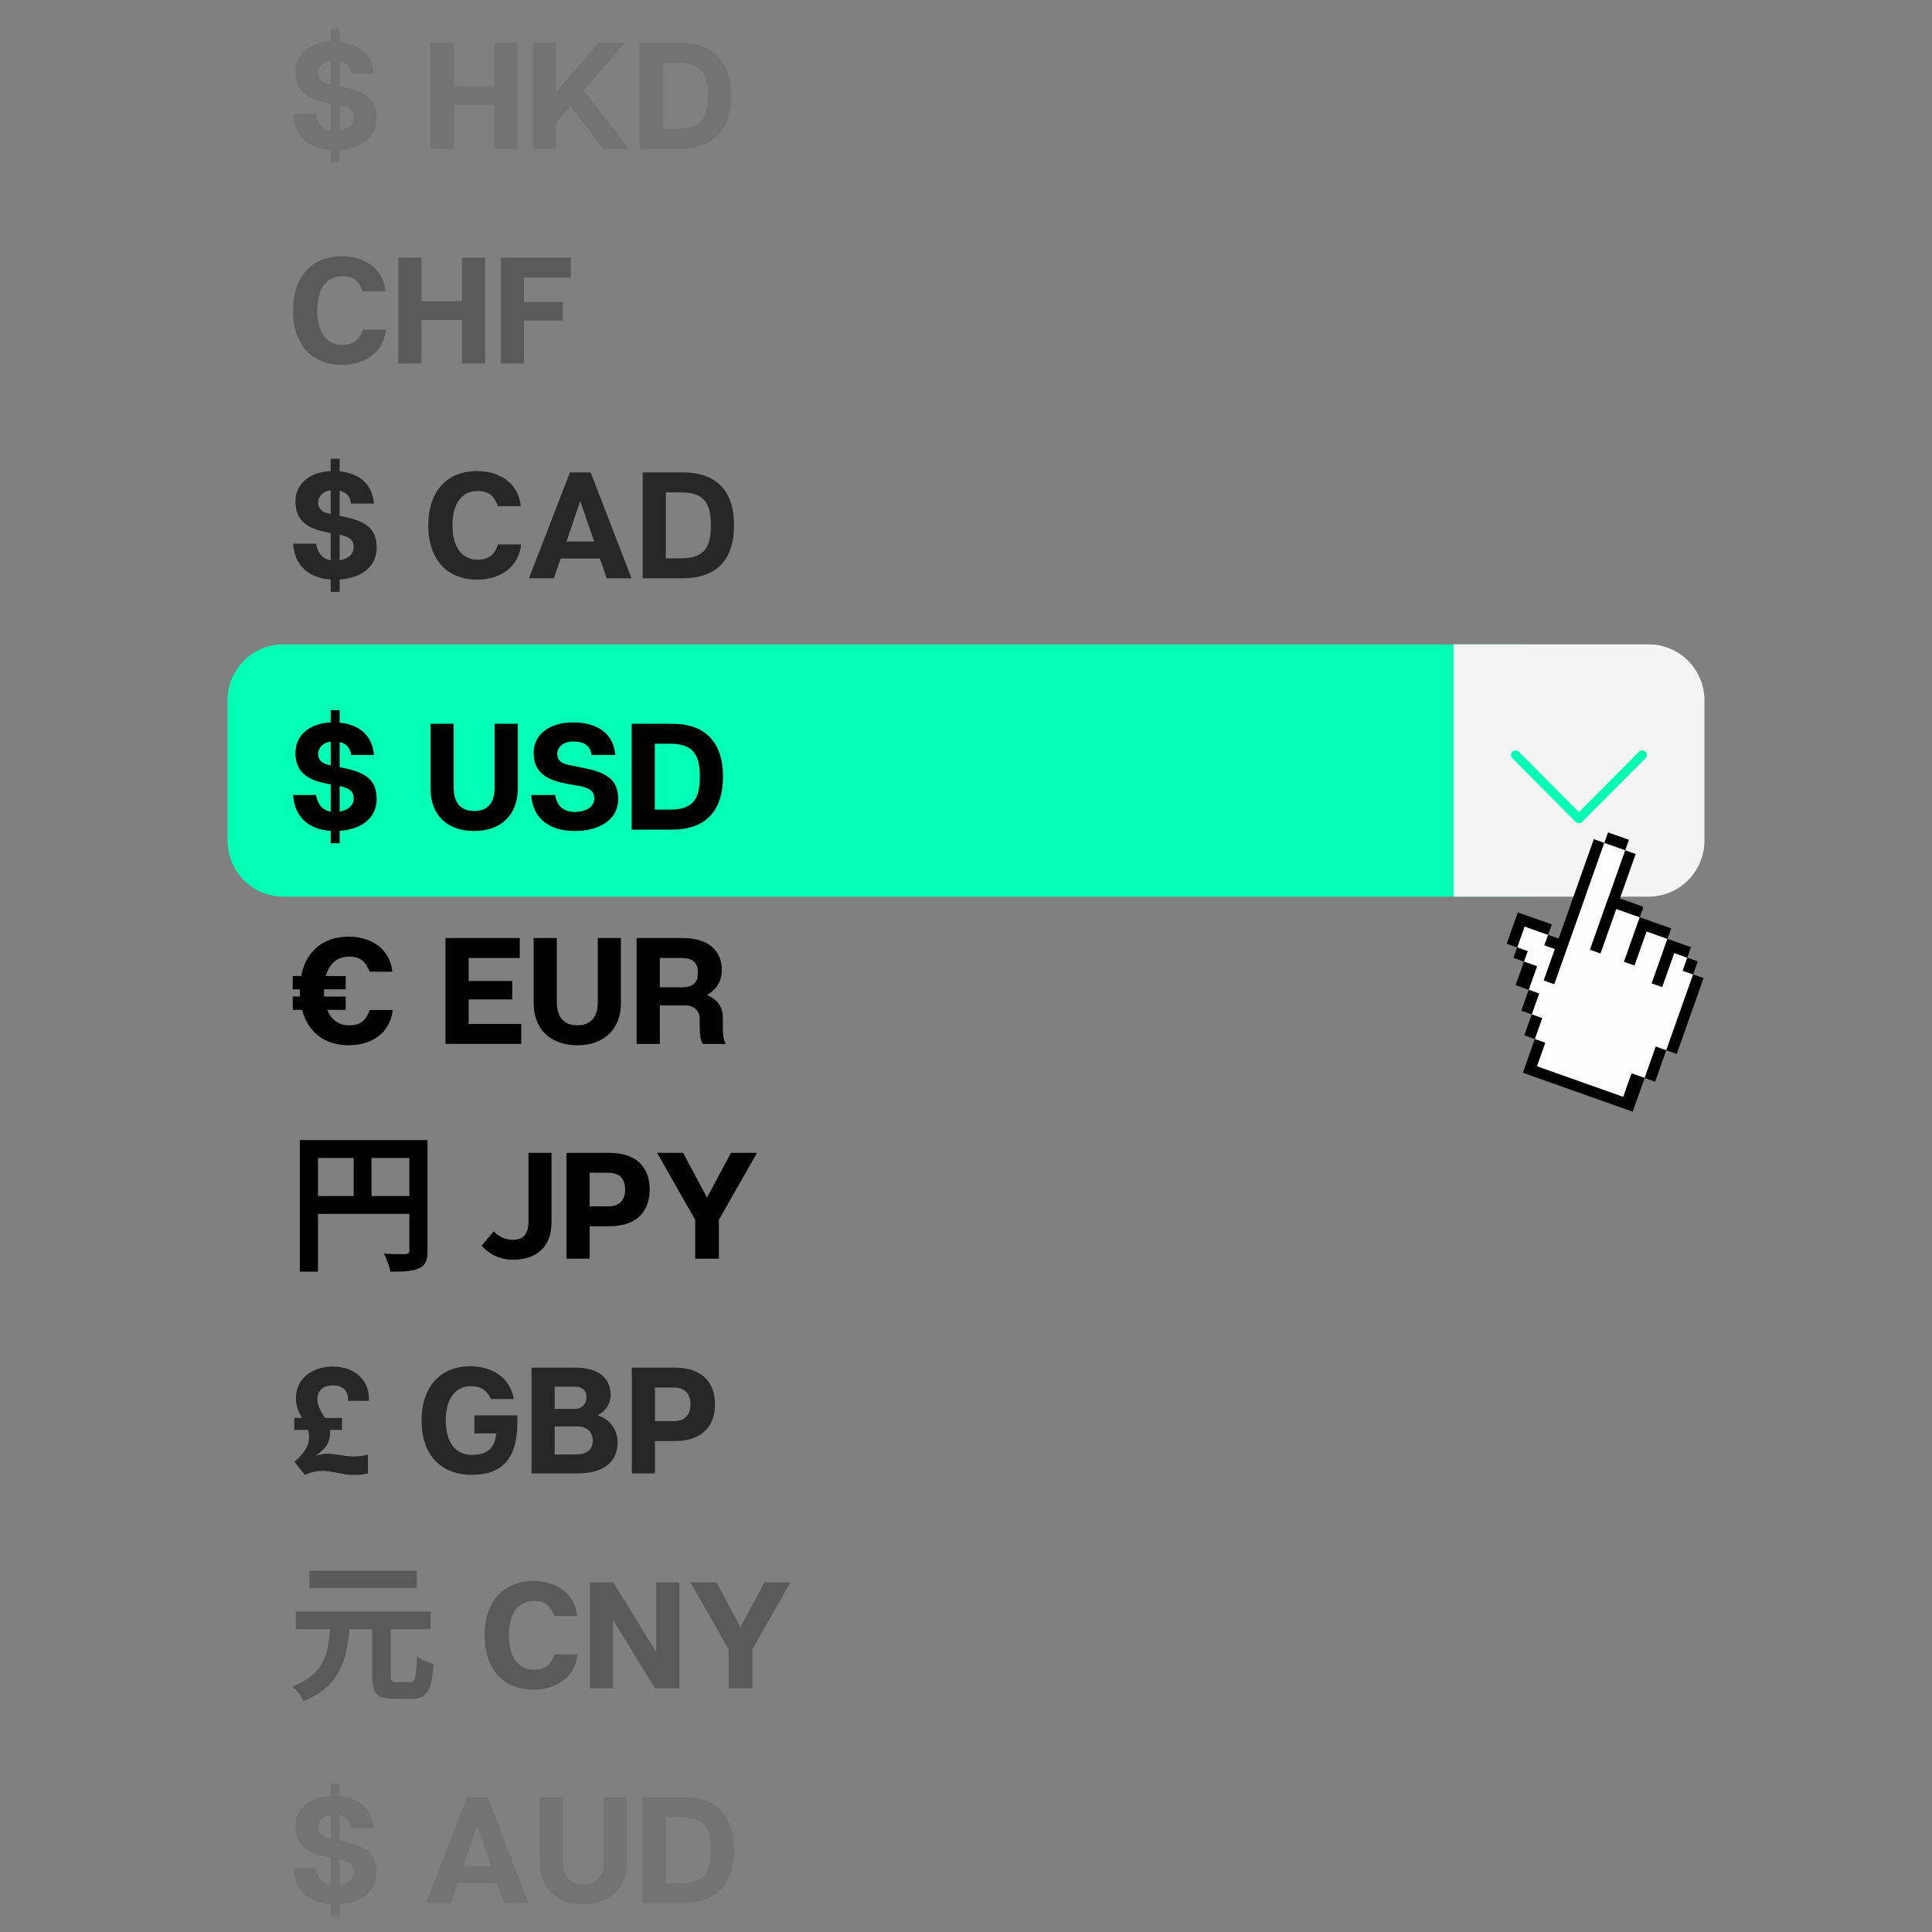 <svg xmlns="http://www.w3.org/2000/svg" xmlns:xlink="http://www.w3.org/1999/xlink" width="500" zoomAndPan="magnify" viewBox="0 0 375 375" height="500" preserveAspectRatio="xMidYMid meet" version="1.0"><rect x="0" y="0" width="375" height="375" fill="#808080" stroke="none"/><defs><filter x="0%" y="0%" width="100%" height="100%" id="1691adfdd2"><feColorMatrix values="0 0 0 0 1 0 0 0 0 1 0 0 0 0 1 0 0 0 1 0" color-interpolation-filters="sRGB"/></filter><g/><clipPath id="f46e548a75"><path d="M 44 125.066 L 307 125.066 L 307 174.016 L 44 174.016 Z M 44 125.066 " clip-rule="nonzero"/></clipPath><clipPath id="0524d47636"><path d="M 282 125.066 L 331 125.066 L 331 174.016 L 282 174.016 Z M 282 125.066 " clip-rule="nonzero"/></clipPath><mask id="f2677b7604"><g filter="url(#1691adfdd2)"><rect x="-37.5" width="450" fill="#000000" y="-37.5" height="450" fill-opacity="0.698"/></g></mask><clipPath id="783562c990"><rect x="0" width="86" y="0" height="37"/></clipPath><mask id="b6f8d1758b"><g filter="url(#1691adfdd2)"><rect x="-37.5" width="450" fill="#000000" y="-37.5" height="450" fill-opacity="0.298"/></g></mask><clipPath id="a34d38769e"><rect x="0" width="101" y="0" height="36"/></clipPath><mask id="3d69ef2e42"><g filter="url(#1691adfdd2)"><rect x="-37.5" width="450" fill="#000000" y="-37.5" height="450" fill-opacity="0.098"/></g></mask><clipPath id="f1275cec73"><rect x="0" width="89" y="0" height="36"/></clipPath><mask id="e1b373e832"><g filter="url(#1691adfdd2)"><rect x="-37.5" width="450" fill="#000000" y="-37.5" height="450" fill-opacity="0.698"/></g></mask><clipPath id="8fe59e1eea"><rect x="0" width="89" y="0" height="37"/></clipPath><mask id="abdc76220e"><g filter="url(#1691adfdd2)"><rect x="-37.5" width="450" fill="#000000" y="-37.5" height="450" fill-opacity="0.298"/></g></mask><clipPath id="0af2fa4997"><rect x="0" width="58" y="0" height="36"/></clipPath><mask id="6c734a2d0e"><g filter="url(#1691adfdd2)"><rect x="-37.5" width="450" fill="#000000" y="-37.5" height="450" fill-opacity="0.098"/></g></mask><clipPath id="6e6af46edb"><rect x="0" width="89" y="0" height="36"/></clipPath><clipPath id="e946ff9a90"><path d="M 294 163 L 329 163 L 329 213 L 294 213 Z M 294 163 " clip-rule="nonzero"/></clipPath><clipPath id="5e04c99b6e"><path d="M 301.445 157.789 L 337.5 170.559 L 320.973 217.219 L 284.918 204.445 Z M 301.445 157.789 " clip-rule="nonzero"/></clipPath><clipPath id="660ff85097"><path d="M 301.445 157.789 L 337.5 170.559 L 320.973 217.219 L 284.918 204.445 Z M 301.445 157.789 " clip-rule="nonzero"/></clipPath><clipPath id="f52b0a0986"><path d="M 301.445 157.789 L 337.5 170.559 L 320.973 217.219 L 284.918 204.445 Z M 301.445 157.789 " clip-rule="nonzero"/></clipPath><clipPath id="85cd53cf35"><path d="M 292 161 L 331 161 L 331 216 L 292 216 Z M 292 161 " clip-rule="nonzero"/></clipPath><clipPath id="39187ee6f9"><path d="M 301.445 157.789 L 337.5 170.559 L 320.973 217.219 L 284.918 204.445 Z M 301.445 157.789 " clip-rule="nonzero"/></clipPath><clipPath id="8657c18a95"><path d="M 301.445 157.789 L 337.5 170.559 L 320.973 217.219 L 284.918 204.445 Z M 301.445 157.789 " clip-rule="nonzero"/></clipPath><clipPath id="03fc717cf1"><path d="M 301.445 157.789 L 337.5 170.559 L 320.973 217.219 L 284.918 204.445 Z M 301.445 157.789 " clip-rule="nonzero"/></clipPath></defs><g clip-path="url(#f46e548a75)"><path fill="#00ffb3" d="M 295.648 174.035 L 55 174.035 C 49.016 174.035 44.168 169.16 44.168 163.145 L 44.168 135.961 C 44.168 129.945 49.016 125.066 55 125.066 L 295.648 125.066 C 301.633 125.066 306.484 129.945 306.484 135.961 L 306.484 163.145 C 306.484 169.16 301.633 174.035 295.648 174.035 Z M 295.648 174.035 " fill-opacity="1" fill-rule="nonzero"/></g><g clip-path="url(#0524d47636)"><path fill="#f4f4f4" d="M 320 174.035 L 282.133 174.035 L 282.133 125.066 L 320 125.066 C 325.984 125.066 330.832 129.945 330.832 135.961 L 330.832 163.145 C 330.832 169.16 325.984 174.035 320 174.035 Z M 320 174.035 " fill-opacity="1" fill-rule="nonzero"/></g><path fill="#00ffb3" d="M 306.469 159.793 C 306.242 159.793 306.016 159.707 305.84 159.531 L 293.551 147.172 C 293.203 146.824 293.203 146.258 293.551 145.91 C 293.898 145.559 294.461 145.559 294.809 145.91 L 306.469 157.637 L 318.133 145.91 C 318.48 145.559 319.043 145.559 319.387 145.91 C 319.734 146.258 319.734 146.824 319.387 147.172 L 307.098 159.531 C 306.926 159.707 306.695 159.793 306.469 159.793 Z M 306.469 159.793 " fill-opacity="1" fill-rule="nonzero"/><g fill="#000000" fill-opacity="1"><g transform="translate(55.794, 161.029)"><g><path d="M 17.32 -5.93 C 17.32 -9.363 15.586 -10.977 11.098 -11.918 L 10.129 -12.125 L 10.129 -16.996 C 11.418 -16.703 12.184 -15.91 12.359 -14.5 L 16.789 -14.5 C 16.469 -18.316 13.914 -20.402 10.129 -20.754 L 10.129 -23.191 L 8.395 -23.191 L 8.395 -20.812 C 4.227 -20.605 1.555 -18.289 1.555 -14.883 C 1.555 -11.039 4.082 -9.656 7.398 -8.98 L 8.395 -8.777 L 8.395 -3.492 C 6.574 -3.816 5.84 -5.137 5.547 -6.723 L 1.117 -6.723 C 1.352 -2.496 4.082 -0.031 8.395 0.234 L 8.395 2.641 L 10.129 2.641 L 10.129 0.234 C 14.207 -0.031 17.32 -2.145 17.32 -5.93 Z M 8.043 -12.562 C 6.371 -12.887 5.957 -13.797 5.957 -14.766 C 5.957 -15.617 6.664 -16.879 8.395 -17.086 L 8.395 -12.477 Z M 10.129 -3.492 L 10.129 -8.453 C 12.035 -8.074 12.855 -7.457 12.855 -5.988 C 12.855 -4.785 11.859 -3.758 10.129 -3.492 Z M 10.129 -3.492 "/></g></g></g><g fill="#000000" fill-opacity="1"><g transform="translate(74.199, 161.029)"><g/></g></g><g fill="#000000" fill-opacity="1"><g transform="translate(82.037, 161.029)"><g><path d="M 18.465 -7.953 L 18.465 -20.547 L 13.973 -20.547 L 13.973 -8.133 C 13.973 -5.078 12.504 -3.609 10.012 -3.609 C 7.516 -3.609 6.02 -5.078 6.02 -8.133 L 6.02 -20.547 L 1.527 -20.547 L 1.527 -7.953 C 1.527 -2.672 4.961 0.266 10.012 0.266 C 15 0.266 18.465 -2.672 18.465 -7.953 Z M 18.465 -7.953 "/></g></g></g><g fill="#000000" fill-opacity="1"><g transform="translate(102.027, 161.029)"><g><path d="M 11.477 -11.918 L 8.309 -12.562 C 6.574 -12.887 6.137 -13.797 6.137 -14.766 C 6.137 -15.703 7.016 -17.113 9.219 -17.113 C 11.332 -17.113 12.562 -16.293 12.797 -14.5 L 17.406 -14.5 C 17.055 -18.699 13.855 -20.812 9.219 -20.812 C 4.578 -20.812 1.555 -18.434 1.555 -14.883 C 1.555 -11.039 4.199 -9.656 7.633 -8.98 L 10.332 -8.484 C 12.418 -8.102 13.328 -7.484 13.328 -5.988 C 13.328 -4.609 11.918 -3.434 9.598 -3.434 C 7.016 -3.434 6.047 -4.902 5.723 -6.723 L 1.086 -6.723 C 1.352 -2.23 4.551 0.266 9.539 0.266 C 14.238 0.266 17.965 -1.879 17.965 -5.93 C 17.965 -9.363 16.145 -10.977 11.477 -11.918 Z M 11.477 -11.918 "/></g></g></g><g fill="#000000" fill-opacity="1"><g transform="translate(121.078, 161.029)"><g><path d="M 9.336 -20.547 L 1.527 -20.547 L 1.527 0 L 9.336 0 C 15.91 0 19.258 -3.668 19.258 -10.273 C 19.258 -16.879 15.91 -20.547 9.336 -20.547 Z M 8.922 -3.875 L 6.02 -3.875 L 6.02 -16.672 L 8.922 -16.672 C 13.27 -16.672 14.766 -14.793 14.766 -10.273 C 14.766 -5.754 13.27 -3.875 8.922 -3.875 Z M 8.922 -3.875 "/></g></g></g><g fill="#000000" fill-opacity="1"><g transform="translate(55.794, 202.617)"><g><path d="M 15.969 -6.574 C 15.234 -4.551 14.207 -3.609 11.977 -3.609 C 9.922 -3.609 8.484 -4.695 7.719 -6.605 L 11.301 -6.605 L 11.301 -9.188 L 7.133 -9.188 C 7.105 -9.539 7.105 -9.891 7.105 -10.273 L 7.105 -10.598 L 11.301 -10.598 L 11.301 -13.18 L 7.457 -13.18 C 8.102 -15.559 9.656 -16.938 11.977 -16.938 C 14.18 -16.938 15.176 -16 15.938 -14.004 L 20.371 -14.004 C 19.871 -18.582 16.145 -20.812 11.887 -20.812 C 7.105 -20.812 3.609 -18.141 2.672 -13.18 L 1.027 -13.18 L 1.027 -10.598 L 2.406 -10.598 L 2.406 -10.273 C 2.406 -9.891 2.406 -9.539 2.438 -9.188 L 1.027 -9.188 L 1.027 -6.605 L 2.848 -6.605 C 3.992 -2.145 7.367 0.266 11.887 0.266 C 16.176 0.266 19.93 -1.965 20.43 -6.574 Z M 15.969 -6.574 "/></g></g></g><g fill="#000000" fill-opacity="1"><g transform="translate(77.105, 202.617)"><g/></g></g><g fill="#000000" fill-opacity="1"><g transform="translate(84.943, 202.617)"><g><path d="M 6.02 -3.875 L 6.02 -8.629 L 14.473 -8.629 L 14.473 -12.211 L 6.02 -12.211 L 6.02 -16.672 L 15.938 -16.672 L 15.938 -20.547 L 1.527 -20.547 L 1.527 0 L 16.234 0 L 16.234 -3.875 Z M 6.02 -3.875 "/></g></g></g><g fill="#000000" fill-opacity="1"><g transform="translate(102.057, 202.617)"><g><path d="M 18.465 -7.953 L 18.465 -20.547 L 13.973 -20.547 L 13.973 -8.133 C 13.973 -5.078 12.504 -3.609 10.012 -3.609 C 7.516 -3.609 6.02 -5.078 6.02 -8.133 L 6.02 -20.547 L 1.527 -20.547 L 1.527 -7.953 C 1.527 -2.672 4.961 0.266 10.012 0.266 C 15 0.266 18.465 -2.672 18.465 -7.953 Z M 18.465 -7.953 "/></g></g></g><g fill="#000000" fill-opacity="1"><g transform="translate(122.047, 202.617)"><g><path d="M 18.258 -3.434 L 18.258 -4.961 C 18.258 -7.047 17.465 -8.426 15.207 -9.48 C 16.672 -10.391 18.055 -11.77 18.055 -14.355 C 18.055 -17.848 15.762 -20.547 10.391 -20.547 L 1.527 -20.547 L 1.527 0 L 6.02 0 L 6.02 -7.457 L 10.918 -7.457 C 12.68 -7.457 13.766 -6.43 13.766 -4.812 L 13.766 -3.434 C 13.766 -1.73 13.883 -0.879 14.355 0 L 18.844 0 C 18.348 -0.879 18.258 -1.73 18.258 -3.434 Z M 10.215 -10.977 L 6.02 -10.977 L 6.02 -16.672 L 10.305 -16.672 C 12.301 -16.672 13.414 -15.793 13.414 -13.941 C 13.414 -11.977 12.594 -10.977 10.215 -10.977 Z M 10.215 -10.977 "/></g></g></g><g fill="#000000" fill-opacity="1"><g transform="translate(55.794, 244.306)"><g><path d="M 16.32 -12.152 L 16.32 -19.551 L 23.66 -19.551 L 23.66 -12.152 Z M 5.93 -19.551 L 12.855 -19.551 L 12.855 -12.152 L 5.93 -12.152 Z M 27.184 -23.016 L 2.406 -23.016 L 2.406 2.523 L 5.93 2.523 L 5.93 -8.688 L 23.66 -8.688 L 23.66 -1.586 C 23.66 -1.086 23.453 -0.91 22.895 -0.879 C 22.309 -0.879 20.402 -0.852 18.727 -0.969 C 19.227 -0.059 19.812 1.555 19.992 2.523 C 22.602 2.523 24.363 2.465 25.539 1.879 C 26.77 1.32 27.184 0.352 27.184 -1.555 Z M 27.184 -23.016 "/></g></g></g><g fill="#000000" fill-opacity="1"><g transform="translate(85.149, 244.306)"><g/></g></g><g fill="#000000" fill-opacity="1"><g transform="translate(92.986, 244.306)"><g><path d="M 2.848 -5.312 L 0.5 -2.523 C 1.703 -1.117 3.758 0.207 6.633 0.207 C 10.625 0.207 14.062 -1.82 14.062 -7.047 L 14.062 -20.547 L 9.598 -20.547 L 9.598 -7.25 C 9.598 -4.285 8.102 -3.668 6.574 -3.668 C 4.637 -3.668 3.492 -4.637 2.848 -5.312 Z M 2.848 -5.312 "/></g></g></g><g fill="#000000" fill-opacity="1"><g transform="translate(108.426, 244.306)"><g><path d="M 9.773 -20.547 L 1.527 -20.547 L 1.527 0 L 6.02 0 L 6.02 -6.281 L 9.773 -6.281 C 15.234 -6.281 17.672 -9.219 17.672 -13.414 C 17.672 -17.641 15.234 -20.547 9.773 -20.547 Z M 9.715 -10.156 L 6.02 -10.156 L 6.02 -16.672 L 9.715 -16.672 C 11.828 -16.672 12.914 -15.441 12.914 -13.414 C 12.914 -11.418 11.828 -10.156 9.715 -10.156 Z M 9.715 -10.156 "/></g></g></g><g fill="#000000" fill-opacity="1"><g transform="translate(126.89, 244.306)"><g><path d="M 12.652 -7.543 L 20.051 -20.547 L 15 -20.547 L 10.332 -11.859 L 5.695 -20.547 L 0.645 -20.547 L 8.043 -7.543 L 8.043 0 L 12.652 0 Z M 12.652 -7.543 "/></g></g></g><g fill="#000000" fill-opacity="1"><g transform="translate(147.584, 244.306)"><g/></g></g><g mask="url(#f2677b7604)"><g transform="matrix(1, 0, 0, 1, 55, 256)"><g clip-path="url(#783562c990)"><g fill="#000000" fill-opacity="1"><g transform="translate(0.794, 29.995)"><g><path d="M 15.793 -14.09 L 15.793 -14.617 C 15.793 -18.551 12.504 -20.754 8.836 -20.754 C 4.754 -20.754 1.645 -18.348 1.645 -14.617 C 1.645 -12.945 2.23 -11.801 2.816 -10.773 L 1.32 -10.773 L 1.32 -8.453 L 3.992 -8.453 C 4.141 -8.043 4.199 -7.574 4.199 -7.074 C 4.199 -5.285 3.141 -3.816 1.352 -2.262 L 3.406 0.293 C 7.809 -1.879 10.422 1.234 15.617 0 L 15.617 -3.668 C 11.125 -2.438 8.922 -4.754 5.402 -3.375 C 7.516 -4.93 8.277 -5.898 8.277 -8.102 C 8.277 -8.219 8.277 -8.336 8.25 -8.453 L 10.598 -8.453 L 10.598 -10.773 L 7.281 -10.773 C 6.605 -11.887 5.812 -13.004 5.812 -14.414 C 5.812 -15.645 6.488 -17.086 8.836 -17.086 C 11.242 -17.086 11.742 -15.5 11.742 -14.617 L 11.742 -14.09 Z M 15.793 -14.09 "/></g></g></g><g fill="#000000" fill-opacity="1"><g transform="translate(17.908, 29.995)"><g/></g></g><g fill="#000000" fill-opacity="1"><g transform="translate(25.745, 29.995)"><g><path d="M 19.668 -11.273 L 11.332 -11.273 L 11.332 -7.777 L 15.586 -7.777 C 15.293 -4.727 13.68 -3.609 10.832 -3.609 C 7.484 -3.609 5.781 -6.254 5.781 -10.273 C 5.781 -14.383 7.543 -16.938 10.656 -16.938 C 12.68 -16.938 13.766 -16.086 14.559 -14.441 L 18.992 -14.441 C 18.289 -18.668 14.648 -20.812 10.566 -20.812 C 4.988 -20.812 1.086 -17.086 1.086 -10.273 C 1.086 -3.492 4.93 0.266 10.832 0.266 C 17.086 0.266 19.668 -3.258 19.668 -9.891 Z M 19.668 -11.273 "/></g></g></g><g fill="#000000" fill-opacity="1"><g transform="translate(46.646, 29.995)"><g><path d="M 14.324 -11.301 C 15.676 -11.918 16.879 -13.328 16.879 -15.234 C 16.879 -18.406 14.617 -20.547 10.012 -20.547 L 1.527 -20.547 L 1.527 0 L 10.332 0 C 15.703 0 18.23 -2.32 18.23 -6.105 C 18.23 -8.426 16.73 -10.566 14.324 -11.301 Z M 6.02 -16.848 L 10.07 -16.848 C 11.125 -16.848 12.184 -16.262 12.184 -14.793 C 12.184 -13.59 11.418 -12.535 9.949 -12.535 L 6.02 -12.535 Z M 10.188 -3.699 L 6.02 -3.699 L 6.02 -9.129 L 10.332 -9.129 C 12.77 -9.129 13.414 -7.574 13.414 -6.312 C 13.414 -4.93 12.562 -3.699 10.188 -3.699 Z M 10.188 -3.699 "/></g></g></g><g fill="#000000" fill-opacity="1"><g transform="translate(66.107, 29.995)"><g><path d="M 9.773 -20.547 L 1.527 -20.547 L 1.527 0 L 6.02 0 L 6.02 -6.281 L 9.773 -6.281 C 15.234 -6.281 17.672 -9.219 17.672 -13.414 C 17.672 -17.641 15.234 -20.547 9.773 -20.547 Z M 9.715 -10.156 L 6.02 -10.156 L 6.02 -16.672 L 9.715 -16.672 C 11.828 -16.672 12.914 -15.441 12.914 -13.414 C 12.914 -11.418 11.828 -10.156 9.715 -10.156 Z M 9.715 -10.156 "/></g></g></g></g></g></g><g mask="url(#b6f8d1758b)"><g transform="matrix(1, 0, 0, 1, 55, 298)"><g clip-path="url(#a34d38769e)"><g fill="#000000" fill-opacity="1"><g transform="translate(0.794, 29.685)"><g><path d="M 25.098 -22.809 L 4.258 -22.809 L 4.258 -19.434 L 25.098 -19.434 Z M 21.195 -1.203 C 20.227 -1.203 20.051 -1.379 20.051 -2.496 L 20.051 -11.477 L 27.797 -11.477 L 27.797 -14.883 L 1.613 -14.883 L 1.613 -11.477 L 8.25 -11.477 C 7.895 -6.605 7.074 -2.641 0.969 -0.352 C 1.762 0.324 2.73 1.613 3.141 2.496 C 10.156 -0.352 11.508 -5.371 12.035 -11.477 L 16.438 -11.477 L 16.438 -2.496 C 16.438 0.938 17.289 2.055 20.605 2.055 L 24.129 2.055 C 27.125 2.055 28.004 0.527 28.355 -4.727 C 27.387 -4.961 25.891 -5.578 25.129 -6.195 C 24.98 -1.965 24.805 -1.203 23.836 -1.203 Z M 21.195 -1.203 "/></g></g></g><g fill="#000000" fill-opacity="1"><g transform="translate(30.149, 29.685)"><g/></g></g><g fill="#000000" fill-opacity="1"><g transform="translate(37.986, 29.685)"><g><path d="M 10.656 -3.609 C 7.516 -3.609 5.781 -6.195 5.781 -10.273 C 5.781 -14.383 7.516 -16.938 10.656 -16.938 C 12.855 -16.938 13.855 -16 14.617 -14.004 L 19.051 -14.004 C 18.551 -18.582 14.824 -20.812 10.566 -20.812 C 4.93 -20.812 1.086 -17.086 1.086 -10.273 C 1.086 -3.465 4.93 0.266 10.566 0.266 C 14.852 0.266 18.609 -1.965 19.109 -6.574 L 14.648 -6.574 C 13.914 -4.551 12.887 -3.609 10.656 -3.609 Z M 10.656 -3.609 "/></g></g></g><g fill="#000000" fill-opacity="1"><g transform="translate(57.976, 29.685)"><g><path d="M 18.875 -20.547 L 14.383 -20.547 L 14.383 -7.191 L 14.297 -7.191 L 6.078 -20.547 L 1.527 -20.547 L 1.527 0 L 6.02 0 L 6.02 -13.094 L 6.105 -13.094 L 14.148 0 L 18.875 0 Z M 18.875 -20.547 "/></g></g></g><g fill="#000000" fill-opacity="1"><g transform="translate(78.377, 29.685)"><g><path d="M 12.652 -7.543 L 20.051 -20.547 L 15 -20.547 L 10.332 -11.859 L 5.695 -20.547 L 0.645 -20.547 L 8.043 -7.543 L 8.043 0 L 12.652 0 Z M 12.652 -7.543 "/></g></g></g></g></g></g><g mask="url(#3d69ef2e42)"><g transform="matrix(1, 0, 0, 1, 55, 339)"><g clip-path="url(#f1275cec73)"><g fill="#000000" fill-opacity="1"><g transform="translate(0.794, 30.374)"><g><path d="M 17.32 -5.93 C 17.32 -9.363 15.586 -10.977 11.098 -11.918 L 10.129 -12.125 L 10.129 -16.996 C 11.418 -16.703 12.184 -15.91 12.359 -14.5 L 16.789 -14.5 C 16.469 -18.316 13.914 -20.402 10.129 -20.754 L 10.129 -23.191 L 8.395 -23.191 L 8.395 -20.812 C 4.227 -20.605 1.555 -18.289 1.555 -14.883 C 1.555 -11.039 4.082 -9.656 7.398 -8.98 L 8.395 -8.777 L 8.395 -3.492 C 6.574 -3.816 5.84 -5.137 5.547 -6.723 L 1.117 -6.723 C 1.352 -2.496 4.082 -0.031 8.395 0.234 L 8.395 2.641 L 10.129 2.641 L 10.129 0.234 C 14.207 -0.031 17.32 -2.145 17.32 -5.93 Z M 8.043 -12.562 C 6.371 -12.887 5.957 -13.797 5.957 -14.766 C 5.957 -15.617 6.664 -16.879 8.395 -17.086 L 8.395 -12.477 Z M 10.129 -3.492 L 10.129 -8.453 C 12.035 -8.074 12.855 -7.457 12.855 -5.988 C 12.855 -4.785 11.859 -3.758 10.129 -3.492 Z M 10.129 -3.492 "/></g></g></g><g fill="#000000" fill-opacity="1"><g transform="translate(19.199, 30.374)"><g/></g></g><g fill="#000000" fill-opacity="1"><g transform="translate(27.037, 30.374)"><g><path d="M 15.734 0 L 20.547 0 L 12.621 -20.547 L 8.602 -20.547 L 0.645 0 L 5.488 0 L 6.809 -3.844 L 14.414 -3.844 Z M 7.926 -7.133 L 10.598 -15 L 13.297 -7.133 Z M 7.926 -7.133 "/></g></g></g><g fill="#000000" fill-opacity="1"><g transform="translate(48.231, 30.374)"><g><path d="M 18.465 -7.953 L 18.465 -20.547 L 13.973 -20.547 L 13.973 -8.133 C 13.973 -5.078 12.504 -3.609 10.012 -3.609 C 7.516 -3.609 6.02 -5.078 6.02 -8.133 L 6.02 -20.547 L 1.527 -20.547 L 1.527 -7.953 C 1.527 -2.672 4.961 0.266 10.012 0.266 C 15 0.266 18.465 -2.672 18.465 -7.953 Z M 18.465 -7.953 "/></g></g></g><g fill="#000000" fill-opacity="1"><g transform="translate(68.221, 30.374)"><g><path d="M 9.336 -20.547 L 1.527 -20.547 L 1.527 0 L 9.336 0 C 15.91 0 19.258 -3.668 19.258 -10.273 C 19.258 -16.879 15.91 -20.547 9.336 -20.547 Z M 8.922 -3.875 L 6.02 -3.875 L 6.02 -16.672 L 8.922 -16.672 C 13.27 -16.672 14.766 -14.793 14.766 -10.273 C 14.766 -5.754 13.27 -3.875 8.922 -3.875 Z M 8.922 -3.875 "/></g></g></g></g></g></g><g mask="url(#e1b373e832)"><g transform="matrix(1, 0, 0, 1, 55, 82)"><g clip-path="url(#8fe59e1eea)"><g fill="#000000" fill-opacity="1"><g transform="translate(0.794, 30.243)"><g><path d="M 17.32 -5.93 C 17.32 -9.363 15.586 -10.977 11.098 -11.918 L 10.129 -12.125 L 10.129 -16.996 C 11.418 -16.703 12.184 -15.91 12.359 -14.5 L 16.789 -14.5 C 16.469 -18.316 13.914 -20.402 10.129 -20.754 L 10.129 -23.191 L 8.395 -23.191 L 8.395 -20.812 C 4.227 -20.605 1.555 -18.289 1.555 -14.883 C 1.555 -11.039 4.082 -9.656 7.398 -8.98 L 8.395 -8.777 L 8.395 -3.492 C 6.574 -3.816 5.84 -5.137 5.547 -6.723 L 1.117 -6.723 C 1.352 -2.496 4.082 -0.031 8.395 0.234 L 8.395 2.641 L 10.129 2.641 L 10.129 0.234 C 14.207 -0.031 17.32 -2.145 17.32 -5.93 Z M 8.043 -12.562 C 6.371 -12.887 5.957 -13.797 5.957 -14.766 C 5.957 -15.617 6.664 -16.879 8.395 -17.086 L 8.395 -12.477 Z M 10.129 -3.492 L 10.129 -8.453 C 12.035 -8.074 12.855 -7.457 12.855 -5.988 C 12.855 -4.785 11.859 -3.758 10.129 -3.492 Z M 10.129 -3.492 "/></g></g></g><g fill="#000000" fill-opacity="1"><g transform="translate(19.199, 30.243)"><g/></g></g><g fill="#000000" fill-opacity="1"><g transform="translate(27.037, 30.243)"><g><path d="M 10.656 -3.609 C 7.516 -3.609 5.781 -6.195 5.781 -10.273 C 5.781 -14.383 7.516 -16.938 10.656 -16.938 C 12.855 -16.938 13.855 -16 14.617 -14.004 L 19.051 -14.004 C 18.551 -18.582 14.824 -20.812 10.566 -20.812 C 4.93 -20.812 1.086 -17.086 1.086 -10.273 C 1.086 -3.465 4.93 0.266 10.566 0.266 C 14.852 0.266 18.609 -1.965 19.109 -6.574 L 14.648 -6.574 C 13.914 -4.551 12.887 -3.609 10.656 -3.609 Z M 10.656 -3.609 "/></g></g></g><g fill="#000000" fill-opacity="1"><g transform="translate(47.027, 30.243)"><g><path d="M 15.734 0 L 20.547 0 L 12.621 -20.547 L 8.602 -20.547 L 0.645 0 L 5.488 0 L 6.809 -3.844 L 14.414 -3.844 Z M 7.926 -7.133 L 10.598 -15 L 13.297 -7.133 Z M 7.926 -7.133 "/></g></g></g><g fill="#000000" fill-opacity="1"><g transform="translate(68.221, 30.243)"><g><path d="M 9.336 -20.547 L 1.527 -20.547 L 1.527 0 L 9.336 0 C 15.91 0 19.258 -3.668 19.258 -10.273 C 19.258 -16.879 15.91 -20.547 9.336 -20.547 Z M 8.922 -3.875 L 6.02 -3.875 L 6.02 -16.672 L 8.922 -16.672 C 13.27 -16.672 14.766 -14.793 14.766 -10.273 C 14.766 -5.754 13.27 -3.875 8.922 -3.875 Z M 8.922 -3.875 "/></g></g></g></g></g></g><g mask="url(#abdc76220e)"><g transform="matrix(1, 0, 0, 1, 55, 41)"><g clip-path="url(#0af2fa4997)"><g fill="#000000" fill-opacity="1"><g transform="translate(0.794, 29.554)"><g><path d="M 10.656 -3.609 C 7.516 -3.609 5.781 -6.195 5.781 -10.273 C 5.781 -14.383 7.516 -16.938 10.656 -16.938 C 12.855 -16.938 13.855 -16 14.617 -14.004 L 19.051 -14.004 C 18.551 -18.582 14.824 -20.812 10.566 -20.812 C 4.93 -20.812 1.086 -17.086 1.086 -10.273 C 1.086 -3.465 4.93 0.266 10.566 0.266 C 14.852 0.266 18.609 -1.965 19.109 -6.574 L 14.648 -6.574 C 13.914 -4.551 12.887 -3.609 10.656 -3.609 Z M 10.656 -3.609 "/></g></g></g><g fill="#000000" fill-opacity="1"><g transform="translate(20.785, 29.554)"><g><path d="M 13.883 -20.547 L 13.883 -12.094 L 6.02 -12.094 L 6.02 -20.547 L 1.527 -20.547 L 1.527 0 L 6.02 0 L 6.02 -8.453 L 13.883 -8.453 L 13.883 0 L 18.375 0 L 18.375 -20.547 Z M 13.883 -20.547 "/></g></g></g><g fill="#000000" fill-opacity="1"><g transform="translate(40.687, 29.554)"><g><path d="M 15.117 -16.672 L 15.117 -20.547 L 1.527 -20.547 L 1.527 0 L 6.02 0 L 6.02 -8.336 L 13.531 -8.336 L 13.531 -11.945 L 6.02 -11.945 L 6.02 -16.672 Z M 15.117 -16.672 "/></g></g></g></g></g></g><g mask="url(#6c734a2d0e)"><g transform="matrix(1, 0, 0, 1, 55, 0)"><g clip-path="url(#6e6af46edb)"><g fill="#000000" fill-opacity="1"><g transform="translate(0.794, 28.865)"><g><path d="M 17.32 -5.93 C 17.32 -9.363 15.586 -10.977 11.098 -11.918 L 10.129 -12.125 L 10.129 -16.996 C 11.418 -16.703 12.184 -15.91 12.359 -14.5 L 16.789 -14.5 C 16.469 -18.316 13.914 -20.402 10.129 -20.754 L 10.129 -23.191 L 8.395 -23.191 L 8.395 -20.812 C 4.227 -20.605 1.555 -18.289 1.555 -14.883 C 1.555 -11.039 4.082 -9.656 7.398 -8.98 L 8.395 -8.777 L 8.395 -3.492 C 6.574 -3.816 5.84 -5.137 5.547 -6.723 L 1.117 -6.723 C 1.352 -2.496 4.082 -0.031 8.395 0.234 L 8.395 2.641 L 10.129 2.641 L 10.129 0.234 C 14.207 -0.031 17.32 -2.145 17.32 -5.93 Z M 8.043 -12.562 C 6.371 -12.887 5.957 -13.797 5.957 -14.766 C 5.957 -15.617 6.664 -16.879 8.395 -17.086 L 8.395 -12.477 Z M 10.129 -3.492 L 10.129 -8.453 C 12.035 -8.074 12.855 -7.457 12.855 -5.988 C 12.855 -4.785 11.859 -3.758 10.129 -3.492 Z M 10.129 -3.492 "/></g></g></g><g fill="#000000" fill-opacity="1"><g transform="translate(19.199, 28.865)"><g/></g></g><g fill="#000000" fill-opacity="1"><g transform="translate(27.037, 28.865)"><g><path d="M 13.883 -20.547 L 13.883 -12.094 L 6.02 -12.094 L 6.02 -20.547 L 1.527 -20.547 L 1.527 0 L 6.02 0 L 6.02 -8.453 L 13.883 -8.453 L 13.883 0 L 18.375 0 L 18.375 -20.547 Z M 13.883 -20.547 "/></g></g></g><g fill="#000000" fill-opacity="1"><g transform="translate(46.939, 28.865)"><g><path d="M 11.418 -11.301 L 19.316 -20.547 L 14.18 -20.547 L 6.02 -11.008 L 6.02 -20.547 L 1.527 -20.547 L 1.527 0 L 6.02 0 L 6.02 -4.961 L 8.895 -8.336 L 8.895 -8.102 L 15.148 0 L 20.109 0 Z M 11.418 -11.301 "/></g></g></g><g fill="#000000" fill-opacity="1"><g transform="translate(67.634, 28.865)"><g><path d="M 9.336 -20.547 L 1.527 -20.547 L 1.527 0 L 9.336 0 C 15.91 0 19.258 -3.668 19.258 -10.273 C 19.258 -16.879 15.91 -20.547 9.336 -20.547 Z M 8.922 -3.875 L 6.02 -3.875 L 6.02 -16.672 L 8.922 -16.672 C 13.27 -16.672 14.766 -14.793 14.766 -10.273 C 14.766 -5.754 13.27 -3.875 8.922 -3.875 Z M 8.922 -3.875 "/></g></g></g></g></g></g><g clip-path="url(#e946ff9a90)"><g clip-path="url(#5e04c99b6e)"><g clip-path="url(#660ff85097)"><g clip-path="url(#f52b0a0986)"><path fill="#fefefe" d="M 298.312 206.973 L 299.93 202.402 L 297.898 201.684 L 299.34 197.621 L 297.309 196.898 L 298.746 192.84 L 296.715 192.117 L 298.336 187.547 L 295.797 186.648 L 296.516 184.617 L 294.484 183.898 L 295.922 179.836 L 300.492 181.453 L 299.773 183.484 L 301.805 184.207 L 299.645 190.301 L 301.676 191.02 L 311.391 163.598 L 315.453 165.039 L 308.617 184.332 L 310.648 185.055 L 313.707 176.422 L 318.277 178.039 L 315.219 186.672 L 317.25 187.391 L 319.59 180.789 L 323.652 182.23 L 320.594 190.863 L 322.625 191.582 L 324.965 184.98 L 327.504 185.879 L 326.605 188.418 L 328.637 189.137 L 323.418 203.863 L 321.387 203.145 L 319.227 209.238 L 316.688 208.34 L 315.07 212.91 Z M 298.312 206.973 " fill-opacity="1" fill-rule="nonzero"/></g></g></g></g><g clip-path="url(#85cd53cf35)"><g clip-path="url(#39187ee6f9)"><g clip-path="url(#8657c18a95)"><g clip-path="url(#03fc717cf1)"><path fill="#000000" d="M 295.562 208.285 L 297.898 201.684 L 295.867 200.961 L 297.309 196.898 L 295.277 196.18 L 296.715 192.117 L 294.176 191.219 L 295.797 186.648 L 293.766 185.93 L 294.484 183.898 L 292.453 183.18 L 294.609 177.086 L 301.211 179.426 L 300.492 181.453 L 302.523 182.176 L 309.359 162.879 L 311.391 163.598 L 312.109 161.566 L 316.172 163.008 L 315.453 165.039 L 317.484 165.758 L 314.426 174.391 L 318.996 176.008 L 318.277 178.039 L 324.371 180.199 L 323.652 182.23 L 328.223 183.848 L 327.504 185.879 L 329.535 186.598 L 328.637 189.137 L 330.668 189.859 L 325.449 204.582 L 323.418 203.863 L 321.258 209.957 L 319.227 209.238 L 316.891 215.84 Z M 315.07 212.91 L 316.688 208.34 L 319.227 209.238 L 321.387 203.145 L 323.418 203.863 L 328.637 189.137 L 326.605 188.418 L 327.504 185.879 L 324.965 184.98 L 322.625 191.582 L 320.594 190.863 L 323.652 182.23 L 319.59 180.789 L 317.25 187.391 L 315.219 186.672 L 318.277 178.039 L 313.707 176.422 L 310.648 185.055 L 308.617 184.332 L 315.453 165.039 L 311.391 163.598 L 301.676 191.02 L 299.645 190.301 L 301.805 184.207 L 299.773 183.484 L 300.492 181.453 L 295.922 179.836 L 294.484 183.898 L 296.516 184.617 L 295.797 186.648 L 298.336 187.547 L 296.715 192.117 L 298.746 192.84 L 297.309 196.898 L 299.34 197.621 L 297.898 201.684 L 299.93 202.402 L 298.312 206.973 Z M 315.07 212.91 " fill-opacity="1" fill-rule="nonzero"/></g></g></g></g></svg>